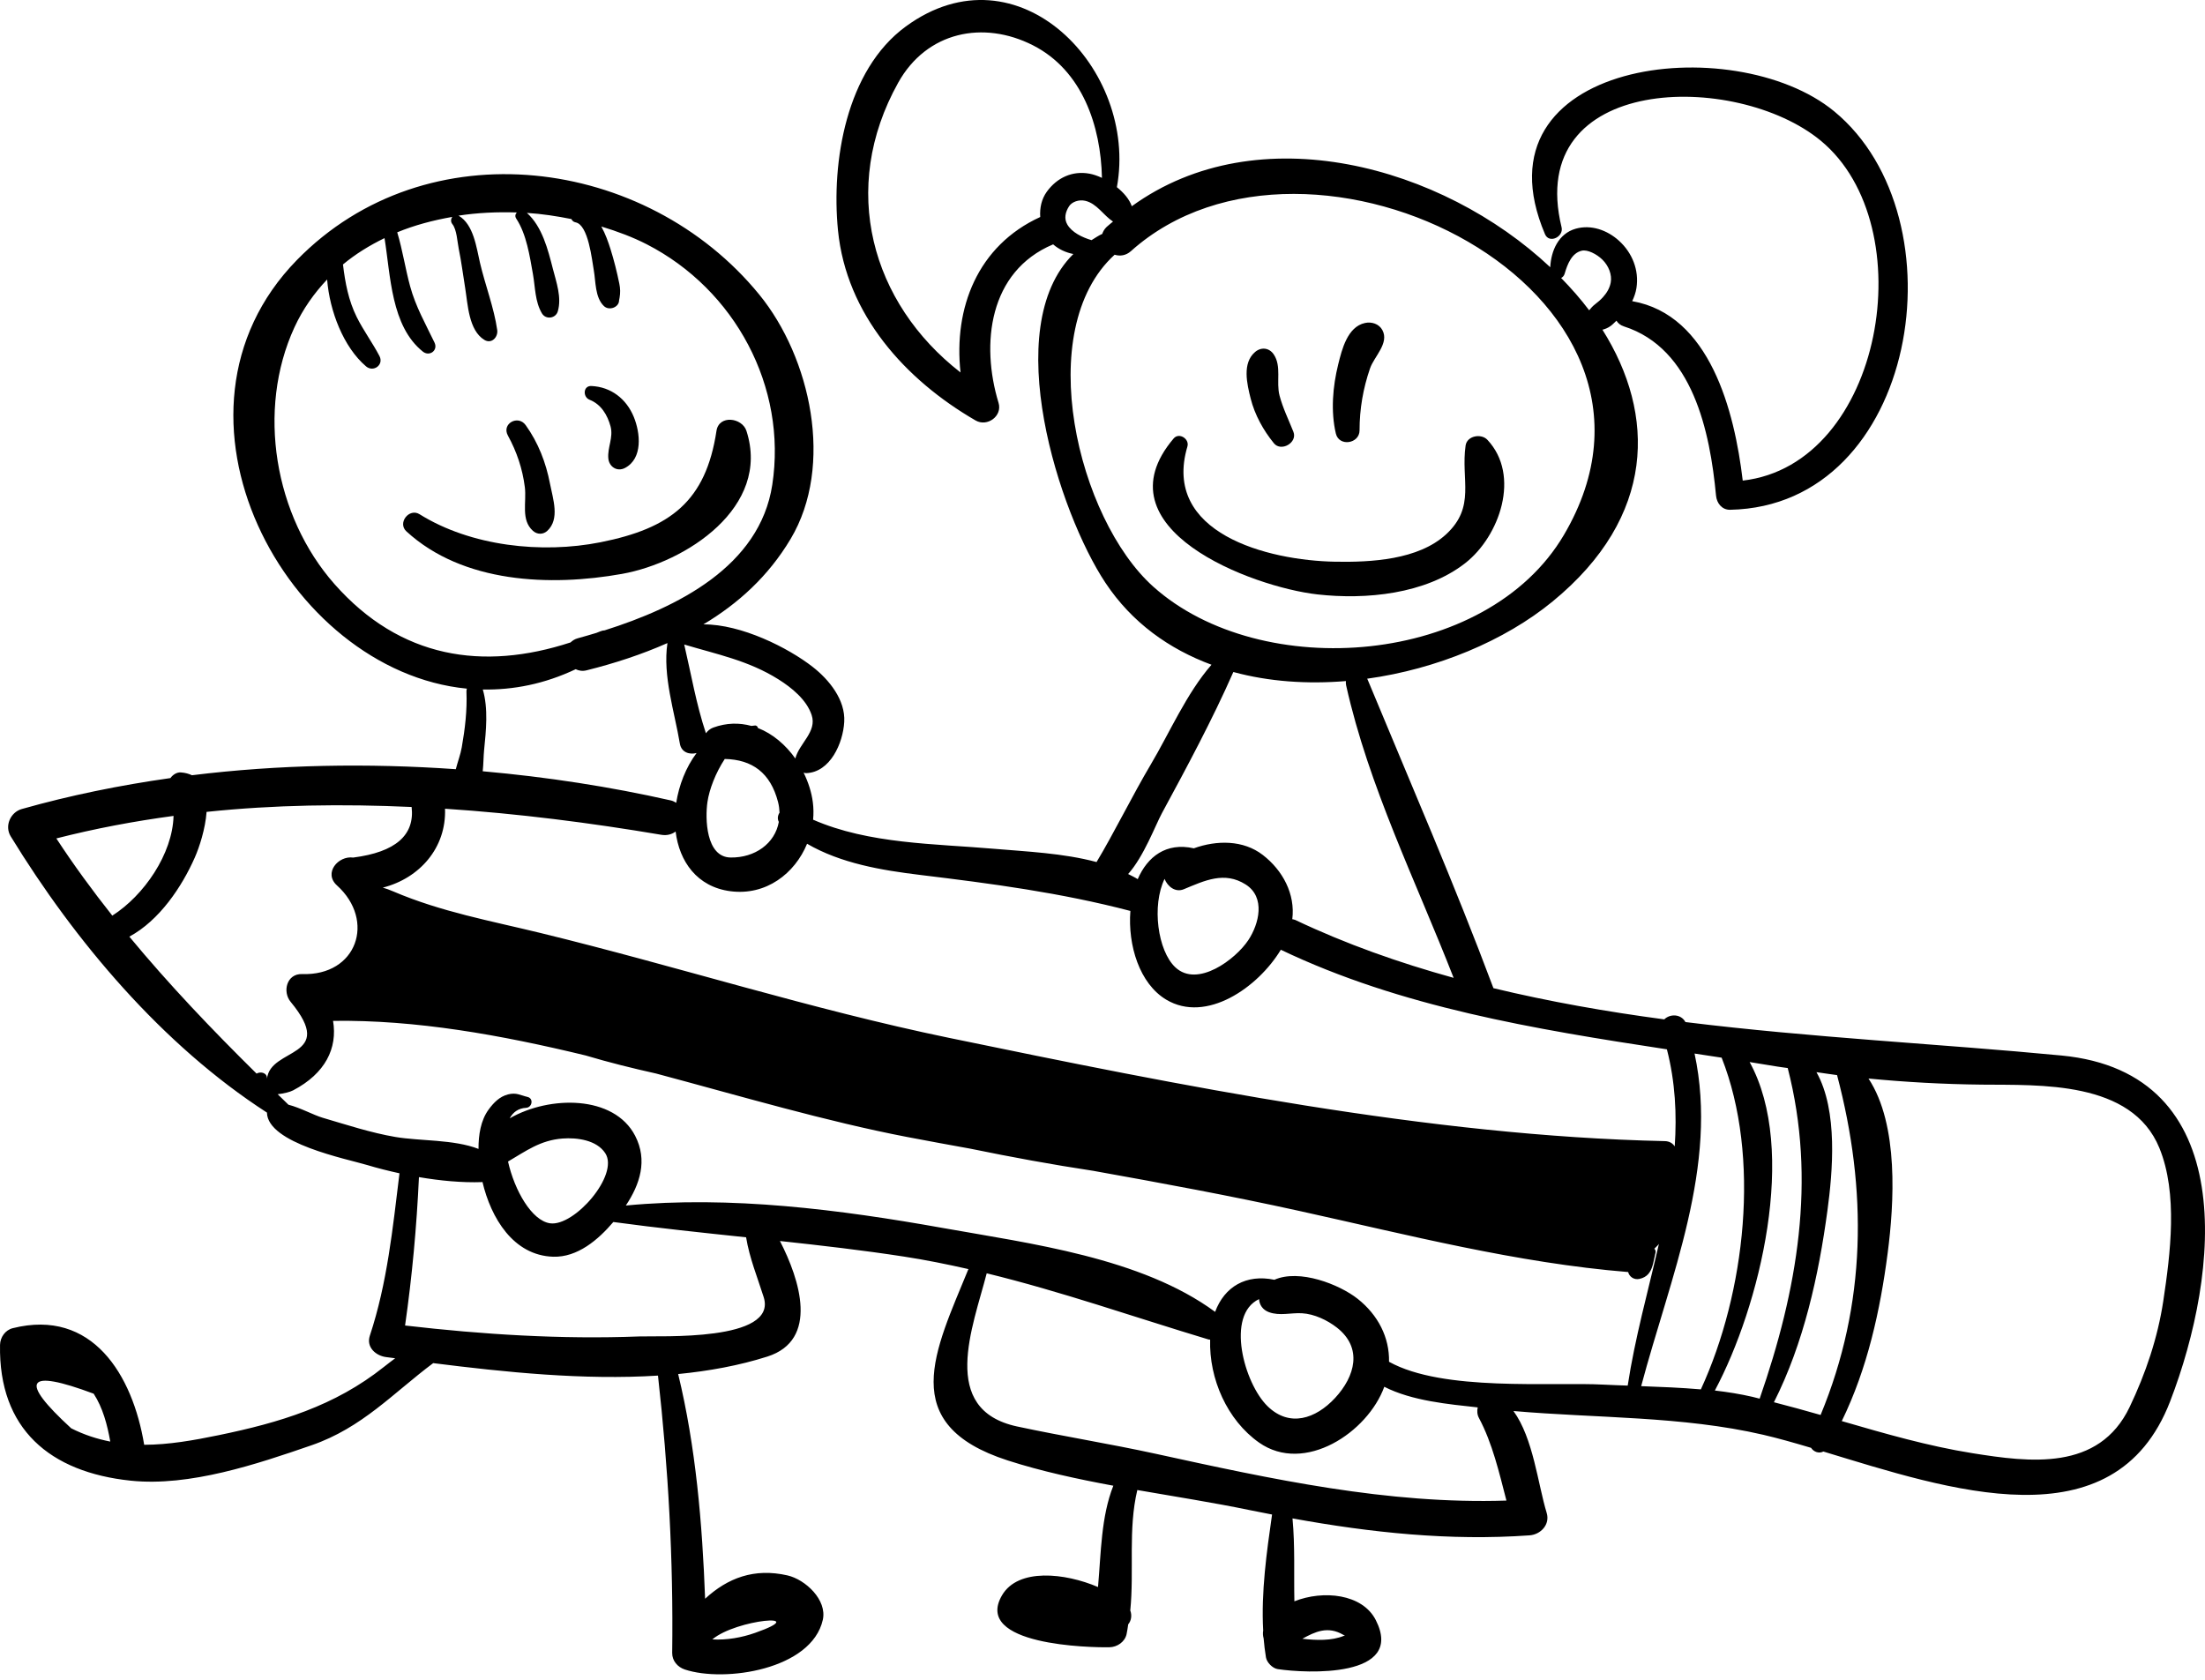 <svg width="185" height="141" viewBox="0 0 185 141" fill="none" xmlns="http://www.w3.org/2000/svg">
<path d="M124.791 36.903C124.276 36.354 123.082 36.559 122.964 37.385C122.552 40.268 123.835 42.513 121.335 44.828C119.001 46.99 115.011 47.186 112.033 47.134C106.332 47.036 97.469 44.732 99.624 37.466C99.813 36.828 98.925 36.256 98.468 36.794C92.047 44.359 105.044 49.257 110.522 49.876C114.592 50.336 119.597 49.861 122.933 47.253C125.815 45.003 127.608 39.903 124.791 36.903Z" fill="black"/>
<path d="M108.519 36.239C108.117 35.223 107.636 34.26 107.355 33.198C107.052 32.05 107.543 30.736 106.865 29.735C106.487 29.175 105.812 29.102 105.304 29.534C104.206 30.468 104.621 32.213 104.933 33.45C105.275 34.807 106.001 36.118 106.88 37.194C107.488 37.941 108.876 37.141 108.519 36.239Z" fill="black"/>
<path d="M115.981 27.696C115.695 27.169 115.078 26.982 114.522 27.102C113.05 27.421 112.586 29.326 112.276 30.576C111.817 32.428 111.64 34.511 112.078 36.378C112.343 37.506 114.067 37.239 114.067 36.109C114.067 34.321 114.364 32.605 114.946 30.912C115.286 29.92 116.578 28.797 115.981 27.696Z" fill="black"/>
<path d="M172.962 88.569C162.756 87.591 152.008 87.075 141.409 85.762C141.023 85.056 140.099 85.07 139.633 85.536C134.791 84.892 129.995 84.049 125.299 82.918C122.037 74.196 118.299 65.606 114.736 57.006C114.726 56.984 114.712 56.973 114.701 56.952C120.551 56.143 126.228 53.781 130.267 50.467C138.952 43.343 138.926 34.779 134.446 27.668C134.675 27.608 134.899 27.522 135.138 27.35C135.315 27.221 135.459 27.056 135.621 26.91C135.748 27.114 135.944 27.292 136.252 27.39C142.031 29.241 143.469 36.231 143.976 41.589C144.035 42.222 144.47 42.789 145.162 42.776C160.912 42.456 164.763 18.305 153.893 9.345C145.458 2.393 123.402 5.002 129.627 19.653C129.975 20.472 131.211 19.871 131.016 19.068C127.88 6.189 145.664 5.94 152.765 11.807C161.419 18.955 158.007 38.982 146.216 40.327C145.523 34.475 143.459 26.41 136.941 25.27C137.11 24.92 137.239 24.55 137.299 24.167C137.533 22.67 136.945 21.206 135.828 20.196C134.852 19.313 133.499 18.822 132.2 19.192C130.751 19.605 130.137 21.04 130.065 22.423C121.018 13.907 105.565 9.631 94.958 17.305C94.753 16.712 94.276 16.162 93.707 15.707C95.516 5.827 85.434 -4.686 75.994 2.223C70.984 5.89 69.741 13.59 70.307 19.323C71.006 26.393 75.945 31.861 81.851 35.281C82.826 35.846 84.118 34.917 83.778 33.8C82.272 28.858 82.967 22.777 88.338 20.513C88.345 20.51 88.348 20.505 88.355 20.502C88.838 20.924 89.42 21.188 90.054 21.315C83.794 27.497 88.876 43.081 92.748 48.905C94.98 52.264 98.105 54.468 101.644 55.779C99.551 58.178 98.127 61.493 96.544 64.159C95.031 66.706 93.406 70.011 92.001 72.335C89.202 71.583 86.064 71.453 83.434 71.225C78.442 70.793 72.903 70.829 68.22 68.781C68.265 68.296 68.26 67.806 68.197 67.318C68.09 66.472 67.813 65.628 67.424 64.834C67.494 64.851 67.564 64.877 67.634 64.875C69.658 64.808 70.73 62.356 70.832 60.577C70.94 58.719 69.555 57.029 68.187 55.961C66.126 54.352 62.199 52.377 59.015 52.392C61.926 50.654 64.457 48.366 66.332 45.225C70.008 39.068 68.013 30 63.704 24.72C54.234 13.115 35.816 10.654 24.907 21.822C12.348 34.68 23.986 56.305 39.172 57.785C39.147 57.858 39.131 57.941 39.135 58.034C39.201 59.606 39.014 61.163 38.742 62.71C38.639 63.3 38.402 63.923 38.242 64.544C30.874 64.028 23.392 64.153 16.105 65.051C15.841 64.926 15.536 64.837 15.164 64.814C14.832 64.794 14.504 65.003 14.298 65.289C10.043 65.891 5.862 66.743 1.828 67.885C0.874 68.155 0.366 69.307 0.896 70.175C6.284 78.975 13.621 87.692 22.397 93.358C22.441 95.942 29.099 97.244 30.815 97.761C31.676 98.021 32.588 98.248 33.517 98.453C32.95 103.064 32.494 107.657 31.028 112.084C30.709 113.047 31.538 113.764 32.392 113.874C32.642 113.907 32.904 113.94 33.157 113.973C32.85 114.204 32.546 114.431 32.215 114.695C28.063 118.002 23.447 119.373 18.355 120.425C16.221 120.866 14.143 121.23 12.097 121.233C11.127 115.36 7.738 109.781 1.072 111.448C0.437 111.606 0.015 112.214 0.003 112.851C-0.127 119.915 4.198 123.538 10.966 124.244C15.906 124.759 21.568 122.852 26.133 121.275C30.391 119.805 32.998 116.882 36.345 114.381C42.358 115.139 48.967 115.823 55.205 115.427C56.072 123.207 56.5 130.844 56.397 138.694C56.388 139.36 56.849 139.888 57.459 140.09C60.818 141.2 68.098 140.091 69.034 135.922C69.41 134.243 67.564 132.534 66.064 132.192C63.281 131.558 61.053 132.406 59.159 134.151C58.924 127.825 58.379 121.413 56.898 115.297C59.5 115.042 62.019 114.582 64.378 113.832C68.739 112.446 67.103 107.368 65.437 104.134C68.913 104.509 72.387 104.908 75.85 105.442C77.689 105.725 79.479 106.089 81.25 106.49C78.447 113.354 75.168 119.521 84.549 122.547C87.37 123.457 90.372 124.104 93.409 124.667C92.376 127.277 92.38 130.288 92.124 133.17C89.347 131.979 85.42 131.56 84.073 133.857C81.603 138.069 91.527 138.255 93.086 138.222C93.727 138.209 94.368 137.783 94.518 137.133C94.582 136.856 94.611 136.577 94.657 136.3C94.915 135.994 94.983 135.537 94.83 135.14C95.166 131.762 94.635 128.337 95.421 125.03C98.616 125.586 101.818 126.086 104.867 126.718C105.485 126.846 106.105 126.964 106.726 127.085C106.272 130.256 105.803 133.589 105.982 136.822C105.942 137.045 105.96 137.269 106.019 137.481C106.064 138.014 106.127 138.545 106.214 139.071C106.285 139.5 106.766 139.99 107.199 140.056C109.571 140.415 117.915 140.838 115.43 135.944C114.309 133.734 111.02 133.407 108.599 134.367C108.55 132.049 108.66 129.739 108.441 127.41C115.01 128.606 121.636 129.31 128.328 128.832C129.263 128.765 130.067 127.926 129.766 126.944C129.027 124.526 128.646 120.692 126.98 118.399C133.952 119.01 141.135 118.816 147.931 120.392C149.167 120.679 150.519 121.062 151.948 121.488C152.169 121.827 152.61 121.992 152.98 121.798C163.411 124.961 177.387 129.737 182.073 117.593C186.242 106.787 188.006 90.009 172.962 88.569ZM7.86 116.946C8.628 118.13 9.002 119.552 9.252 120.963C8.155 120.749 7.064 120.401 5.974 119.85C1.554 115.797 2.182 114.828 7.86 116.946ZM63.358 137.013C62.224 137.412 60.976 137.634 59.764 137.564C61.776 135.861 68.214 135.308 63.358 137.013ZM112.703 137.179C112.773 137.22 112.811 137.231 112.855 137.246C112.821 137.249 112.793 137.247 112.748 137.265C111.715 137.69 110.446 137.644 109.267 137.51C110.341 136.916 111.406 136.415 112.703 137.179ZM131.276 22.961C131.514 22.138 131.882 21.232 132.708 21.037C133.193 20.925 133.954 21.316 134.427 21.773C134.97 22.299 135.264 23.057 135.139 23.712C135.049 24.184 134.81 24.581 134.486 24.94C134.29 25.157 134.064 25.35 133.832 25.527C133.627 25.682 133.475 25.858 133.331 26.037C132.625 25.097 131.829 24.197 130.981 23.326C131.113 23.257 131.224 23.142 131.276 22.961ZM87.829 16.085C87.379 16.707 87.224 17.462 87.276 18.209C82.007 20.618 79.996 25.867 80.589 31.253C73.105 25.441 70.395 15.832 75.361 6.934C77.759 2.64 82.51 1.687 86.668 3.803C90.815 5.914 92.362 10.585 92.454 14.925C92.087 14.755 91.727 14.631 91.41 14.573C89.965 14.306 88.674 14.917 87.829 16.085ZM89.551 18.844C89.257 18.344 89.38 17.792 89.7 17.3C89.932 16.945 90.508 16.724 91.048 16.849C92.029 17.073 92.575 18.068 93.382 18.592C93.207 18.746 93.022 18.876 92.851 19.038C92.655 19.224 92.546 19.424 92.479 19.627C92.146 19.773 91.875 19.974 91.578 20.151C90.784 19.916 89.938 19.5 89.551 18.844ZM96.758 49.225C90.411 43.541 86.588 27.69 93.517 21.374C93.954 21.507 94.449 21.463 94.886 21.073C109.813 7.701 143.266 24.395 131.217 44.878C124.731 55.903 105.811 57.333 96.758 49.225ZM97.489 68.229C99.572 64.382 101.712 60.399 103.479 56.388C106.474 57.204 109.702 57.416 112.923 57.149C112.913 57.257 112.91 57.372 112.939 57.501C114.831 65.985 118.805 73.957 121.96 82.052C117.392 80.789 112.936 79.22 108.669 77.192C108.586 77.153 108.506 77.154 108.423 77.13C108.687 75.02 107.622 73.031 105.949 71.74C104.311 70.475 102.083 70.49 100.164 71.183C97.837 70.661 96.271 71.885 95.456 73.77C95.202 73.609 94.923 73.481 94.651 73.341C95.967 71.869 96.93 69.263 97.489 68.229ZM104.735 78.886C103.668 80.496 100.472 82.913 98.612 81.168C97.127 79.777 96.624 75.99 97.707 73.749C97.962 74.394 98.618 74.908 99.319 74.617C101.078 73.888 102.728 73.092 104.503 74.212C106.205 75.287 105.63 77.535 104.735 78.886ZM65.306 57.001C66.42 57.701 67.67 58.709 68.098 60.001C68.564 61.408 67.052 62.373 66.729 63.646C65.92 62.504 64.837 61.572 63.592 61.088C63.566 60.966 63.481 60.862 63.327 60.88C63.228 60.892 63.137 60.901 63.041 60.912C62.04 60.638 60.956 60.643 59.838 61.053C59.572 61.15 59.38 61.326 59.227 61.528C58.412 59.087 57.989 56.573 57.407 54.082C60.154 54.909 62.783 55.417 65.306 57.001ZM65.343 68.967C65.021 70.774 63.347 71.986 61.294 71.954C59.221 71.923 59.151 68.671 59.357 67.284C59.514 66.228 60.039 64.853 60.808 63.685C63.117 63.738 64.643 64.845 65.278 67.297C65.357 67.606 65.392 67.902 65.404 68.19C65.252 68.419 65.207 68.708 65.343 68.967ZM40.507 57.857C43.056 57.904 45.683 57.395 48.3 56.154C48.558 56.276 48.856 56.337 49.211 56.248C51.569 55.66 53.85 54.913 55.998 53.961C55.59 56.72 56.591 59.713 57.041 62.4C57.165 63.135 57.848 63.342 58.443 63.187C57.533 64.403 56.975 65.873 56.734 67.36C56.734 67.362 56.734 67.364 56.734 67.364C56.601 67.285 56.467 67.207 56.286 67.165C51.19 66.011 45.884 65.196 40.5 64.717C40.568 64.104 40.563 63.469 40.614 62.964C40.778 61.33 40.978 59.459 40.507 57.857ZM28.061 49.007C23.016 43.29 21.519 34.389 24.702 27.47C25.414 25.925 26.356 24.605 27.446 23.452C27.655 26.098 28.814 29.125 30.712 30.743C31.328 31.267 32.224 30.616 31.837 29.875C31.251 28.756 30.496 27.742 29.93 26.605C29.236 25.209 28.959 23.72 28.776 22.191C29.834 21.31 31.013 20.587 32.261 19.981C32.774 23.119 32.801 27.363 35.477 29.503C36.03 29.945 36.772 29.408 36.456 28.746C35.699 27.167 34.876 25.734 34.411 24.027C34.002 22.532 33.78 20.999 33.333 19.512C33.33 19.505 33.326 19.502 33.324 19.495C34.789 18.89 36.352 18.48 37.95 18.2C37.825 18.362 37.796 18.61 37.953 18.803C38.327 19.263 38.371 20.307 38.487 20.868C38.712 21.964 38.85 23.078 39.03 24.181C39.252 25.543 39.32 27.717 40.637 28.52C41.246 28.891 41.801 28.284 41.717 27.691C41.452 25.832 40.702 23.898 40.271 22.052C39.972 20.775 39.744 18.851 38.492 18.105C38.477 18.095 38.464 18.104 38.448 18.097C40.063 17.848 41.717 17.775 43.36 17.828C43.241 17.964 43.181 18.144 43.317 18.35C44.175 19.653 44.445 21.493 44.714 23C44.91 24.107 44.883 25.311 45.469 26.296C45.795 26.843 46.625 26.728 46.801 26.122C47.14 24.956 46.675 23.676 46.383 22.541C45.973 20.941 45.49 19.012 44.208 17.865C45.475 17.944 46.719 18.137 47.942 18.381C48.004 18.513 48.108 18.623 48.294 18.659C49.368 18.864 49.667 21.832 49.818 22.671C49.989 23.62 49.911 24.952 50.668 25.681C51.105 26.102 51.939 25.785 51.94 25.208C51.957 25.124 51.979 25.01 51.984 24.977C52.053 24.564 52.045 24.214 51.962 23.804C51.76 22.817 51.516 21.838 51.214 20.878C51.041 20.331 50.798 19.63 50.452 19.007C51.792 19.413 53.085 19.895 54.261 20.498C61.669 24.299 66.052 32.47 64.794 40.681C63.744 47.535 56.822 50.963 50.729 52.893C50.611 52.898 50.486 52.925 50.358 52.98C50.251 53.025 50.144 53.062 50.036 53.107C49.505 53.267 48.979 53.421 48.468 53.56C48.211 53.631 48.024 53.758 47.871 53.906C40.537 56.302 33.581 55.26 28.061 49.007ZM37.337 67.861C43.446 68.264 49.529 69.041 55.49 70.049C55.965 70.129 56.372 70.006 56.685 69.775C56.991 72.276 58.472 74.419 61.292 74.784C64.273 75.169 66.688 73.297 67.714 70.801C70.553 72.449 73.951 73.022 77.216 73.418C83.254 74.15 88.975 74.905 94.839 76.437C94.615 79.321 95.608 82.546 97.849 83.883C101.211 85.89 105.552 82.859 107.461 79.694C117.527 84.51 128.774 86.36 139.853 88.05C140.557 90.787 140.692 93.497 140.51 96.195C140.347 95.946 140.08 95.76 139.68 95.752C119.872 95.322 98.982 91.087 79.627 87.088C68.055 84.696 56.812 81.083 45.342 78.286C41.117 77.256 37.008 76.514 33.008 74.805C32.652 74.652 32.374 74.552 32.116 74.481C35.208 73.697 37.46 71.131 37.337 67.861ZM4.727 70.353C7.969 69.524 11.253 68.907 14.561 68.463C14.48 71.653 12.077 75.145 9.422 76.831C7.764 74.736 6.184 72.583 4.727 70.353ZM22.401 90.536C22.447 90.029 21.888 89.878 21.526 90.086C17.813 86.423 14.184 82.623 10.851 78.594C13.376 77.237 15.263 74.404 16.343 71.957C16.726 71.09 17.23 69.553 17.332 68.126C23.029 67.528 28.788 67.45 34.536 67.715C34.807 70.078 33.19 71.501 29.634 71.959C28.386 71.782 27.115 73.252 28.272 74.297C31.535 77.244 29.952 81.896 25.345 81.735C24.058 81.689 23.677 83.207 24.382 84.061C28.317 88.822 22.644 87.856 22.401 90.536ZM53.627 112.142C47.074 112.393 40.497 111.979 33.986 111.224C34.577 107.087 34.956 102.956 35.15 98.773C36.935 99.076 38.746 99.25 40.436 99.192C40.433 99.189 40.429 99.184 40.426 99.18C40.444 99.18 40.462 99.179 40.479 99.178C41.188 102.186 43.06 105.346 46.409 105.453C48.452 105.517 50.192 104.028 51.459 102.539C55.165 103.043 58.882 103.431 62.598 103.824C62.888 105.585 63.54 107.148 64.075 108.848C65.252 112.597 55.365 112.075 53.627 112.142ZM42.624 97.465C44.138 96.576 45.346 95.673 47.198 95.534C48.411 95.443 50.062 95.657 50.784 96.768C51.967 98.59 48.182 102.943 46.147 102.647C44.611 102.425 43.166 99.887 42.624 97.465ZM96.964 121.988C93.098 121.144 89.201 120.525 85.335 119.696C78.745 118.281 81.635 111.327 82.785 106.844C89.082 108.382 95.08 110.495 101.394 112.396C101.444 112.411 101.484 112.403 101.531 112.412C101.432 115.69 102.957 119.165 105.639 121.05C109.449 123.724 114.757 120.188 116.142 116.365C118.473 117.556 121.554 117.829 123.981 118.096C123.915 118.388 123.932 118.7 124.084 118.984C125.214 121.101 125.776 123.552 126.39 125.914C116.423 126.241 106.673 124.111 96.964 121.988ZM105.635 109.009C105.663 109.478 105.935 109.912 106.468 110.106C107.374 110.436 108.288 110.143 109.239 110.196C110.267 110.254 111.366 110.775 112.165 111.399C114.351 113.108 113.687 115.496 112.018 117.299C110.386 119.061 108.189 119.792 106.348 117.996C104.38 116.075 102.818 110.341 105.635 109.009ZM134.594 116.187C130.101 115.946 121.081 116.791 116.54 114.267C116.582 112.227 115.622 110.342 113.911 108.987C112.379 107.773 109.017 106.456 106.921 107.387C104.552 106.893 102.736 107.961 101.949 110.079C95.759 105.527 86.416 104.346 79.091 103.038C70.462 101.497 61.287 100.319 52.508 101.156C53.688 99.386 54.356 97.367 53.288 95.304C51.511 91.871 46.102 91.919 42.764 93.84C43.043 93.326 43.486 92.993 44.141 92.957C44.645 92.928 44.792 92.175 44.264 92.047C43.646 91.899 43.324 91.656 42.626 91.832C41.915 92.01 41.414 92.533 40.997 93.101C40.33 94.012 40.142 95.235 40.147 96.406C38.069 95.597 35.227 95.754 33.171 95.403C31.117 95.053 29.061 94.376 27.066 93.79C26.307 93.566 25.202 92.952 24.199 92.697C23.897 92.407 23.599 92.109 23.298 91.817C23.829 91.757 24.319 91.634 24.587 91.495C27.301 90.078 28.332 87.946 27.943 85.661C34.897 85.563 42.025 86.843 49.131 88.564C51.087 89.149 53.065 89.639 55.051 90.082C62.211 91.996 69.294 94.093 76.102 95.404C77.875 95.746 79.652 96.065 81.428 96.389C84.84 97.091 88.268 97.722 91.721 98.244C97.49 99.278 103.251 100.341 108.983 101.604C118.109 103.615 127.265 105.98 136.602 106.738C136.691 107.112 137.075 107.411 137.533 107.317C138.214 107.175 138.483 106.742 138.641 106.224C138.645 106.214 138.648 106.203 138.651 106.193C138.751 105.855 138.807 105.483 138.894 105.13C138.934 104.973 138.88 104.864 138.8 104.779C138.931 104.647 139.076 104.525 139.183 104.379C138.28 108.329 137.169 112.278 136.565 116.267C135.907 116.242 135.242 116.222 134.594 116.187ZM137.695 116.313C140.119 107.198 144.204 97.816 142.173 88.404C142.93 88.518 143.691 88.633 144.446 88.75C147.731 97.064 146.444 108.463 142.703 116.584C141.037 116.44 139.363 116.374 137.695 116.313ZM147.635 117.362C147.434 117.315 147.234 117.258 147.032 117.21C145.999 116.971 144.943 116.804 143.877 116.68C147.653 109.596 150.866 96.518 146.794 89.118C147.576 89.243 148.358 89.369 149.136 89.499C149.426 89.548 149.703 89.576 149.99 89.621C152.416 99.033 150.796 108.265 147.635 117.362ZM152.749 118.731C151.447 118.357 150.142 118 148.833 117.663C151.339 112.704 152.59 107.009 153.322 101.579C153.754 98.377 154.229 93.207 152.401 89.966C152.975 90.043 153.561 90.143 154.13 90.213C156.679 99.866 156.608 109.421 152.749 118.731ZM181.501 109.161C181.035 112.254 180.02 115.255 178.675 118.069C176.09 123.47 170.285 122.705 165.474 121.936C161.765 121.343 158.144 120.295 154.525 119.244C156.674 114.849 157.755 109.943 158.379 105.122C158.907 101.051 159.336 94.394 156.767 90.5C159.885 90.801 163.004 90.976 166.283 91.012C171.115 91.064 178.845 90.652 181.171 96.325C182.741 100.15 182.096 105.215 181.501 109.161Z" fill="black"/>
<path d="M62.626 36.154C62.265 35.041 60.32 34.787 60.113 36.154C59.219 42.061 56.248 44.335 50.381 45.501C45.447 46.482 39.508 45.835 35.204 43.151C34.325 42.603 33.329 43.882 34.097 44.587C38.839 48.943 46.177 49.228 52.189 48.155C57.55 47.197 64.697 42.551 62.626 36.154Z" fill="black"/>
<path d="M53.171 34.974C52.549 33.465 51.264 32.467 49.621 32.39C48.912 32.358 48.888 33.318 49.465 33.543C50.429 33.92 50.967 34.82 51.225 35.779C51.475 36.71 50.958 37.538 51.038 38.46C51.099 39.17 51.781 39.614 52.44 39.265C53.95 38.466 53.727 36.321 53.171 34.974Z" fill="black"/>
<path d="M46.146 40.592C45.804 38.813 45.161 37.148 44.104 35.673C43.465 34.781 42.067 35.551 42.612 36.545C43.358 37.907 43.839 39.336 44.034 40.878C44.193 42.133 43.681 43.622 44.713 44.543C45.07 44.861 45.563 44.871 45.919 44.543C46.989 43.553 46.391 41.868 46.146 40.592Z" fill="black"/>
</svg>

